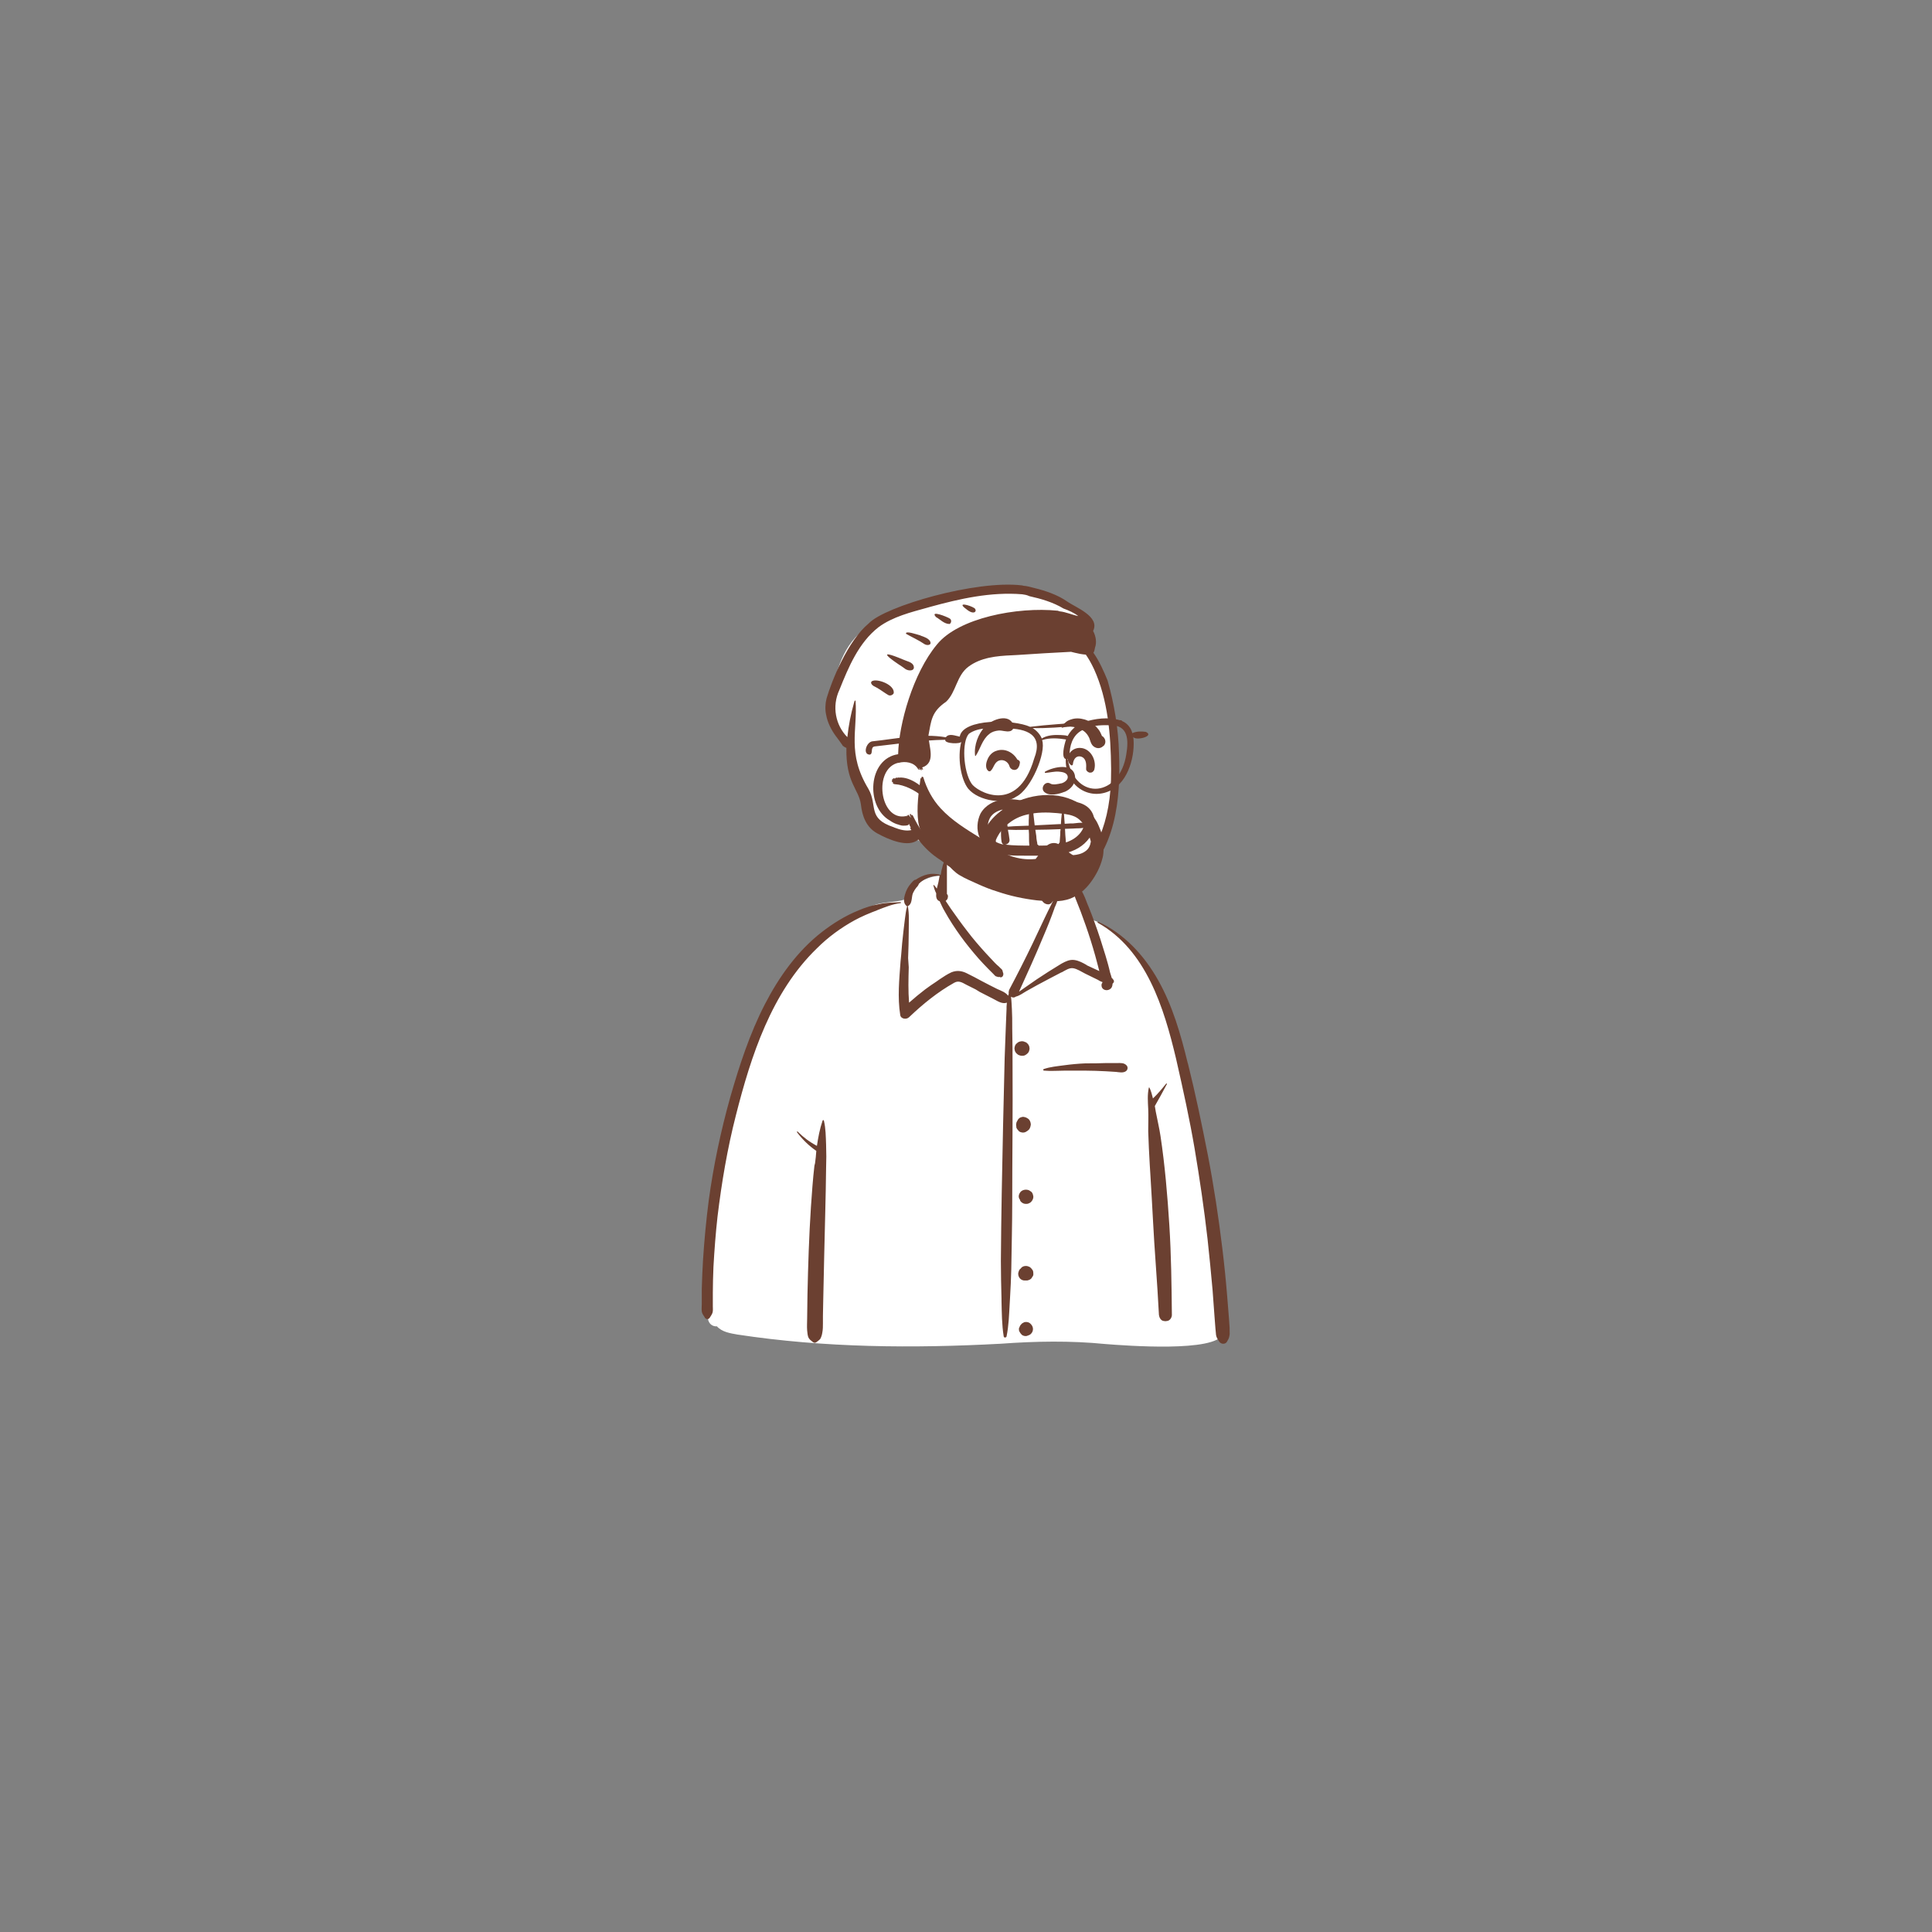 <svg xmlns="http://www.w3.org/2000/svg" xmlns:xlink="http://www.w3.org/1999/xlink" width="500" zoomAndPan="magnify" viewBox="0 0 375 375" height="500" preserveAspectRatio="xMidYMid meet" version="1.0"><rect x="0" y="0" width="375" height="375" fill="#808080" stroke="none"/><defs><clipPath id="7a6a4af979"><path d="M 136.031 162 L 238 162 L 238 262 L 136.031 262 Z M 136.031 162 " clip-rule="nonzero"/></clipPath><clipPath id="9d67b30beb"><path d="M 136.031 167 L 238.781 167 L 238.781 261 L 136.031 261 Z M 136.031 167 " clip-rule="nonzero"/></clipPath></defs><g clip-path="url(#7a6a4af979)"><path fill="#ffffff" d="M 143.137 259.035 C 160.035 261.613 177.246 261.734 194.27 260.816 C 201.004 260.324 207.801 260.203 214.539 260.875 C 218.52 261.184 235.973 262.531 237.379 258.914 C 236.461 239.895 234.688 220.691 229.113 202.348 C 226.848 195.844 224.828 190.445 220.355 185.047 C 218.949 183.574 215.887 180.508 214.172 179.465 C 212.641 178.605 212.027 178.914 211.172 177.441 C 210.312 175.844 209.699 173.086 208.477 171.98 C 207.25 170.816 205.352 171.246 203.086 171.613 C 203.516 165.906 200.883 164.496 197.27 163.391 C 190.902 160.938 184.652 162.164 183.062 169.957 C 180.121 169.957 178.406 171.246 176.633 172.473 C 175.898 172.961 176.387 174.25 175.531 174.617 C 173.875 175.172 171.059 175.047 169.469 175.785 C 162.363 179.035 155.996 183.758 151.832 190.629 C 142.461 205.293 136.031 236.273 137.133 253.637 C 136.645 254.371 137.316 255.477 137.5 256.336 C 137.746 257.074 138.418 257.5 139.156 257.441 C 140.133 258.543 141.727 258.789 143.137 259.035 Z M 143.137 259.035 " fill-opacity="1" fill-rule="evenodd"/></g><g clip-path="url(#9d67b30beb)"><path fill="#6b4031" d="M 213.07 179.098 C 212.945 179.035 213.07 178.914 213.191 178.914 C 218.211 181.246 222.07 185.414 224.766 190.203 C 227.582 195.172 229.176 200.754 230.52 206.273 L 230.582 206.457 C 232.051 212.348 233.277 218.238 234.441 224.188 C 235.605 230.203 236.523 236.273 237.258 242.348 C 237.625 245.355 237.93 248.359 238.176 251.367 C 238.297 252.902 238.422 254.371 238.543 255.906 C 238.605 256.52 238.605 257.133 238.668 257.746 L 238.668 258.176 C 238.668 258.605 238.727 258.973 238.605 259.402 C 238.543 259.773 238.359 260.078 238.176 260.387 C 237.871 261 236.953 260.938 236.645 260.387 L 236.523 260.203 C 236.277 259.832 236.094 259.527 236.031 259.098 C 235.973 258.668 235.973 258.238 235.91 257.809 C 235.848 257.012 235.789 256.215 235.727 255.414 C 235.605 253.758 235.48 252.043 235.359 250.387 C 235.055 247.074 234.746 243.758 234.379 240.445 C 233.707 234.559 232.848 228.73 231.867 222.902 C 230.891 217.195 229.664 211.613 228.379 205.969 L 228.254 205.414 C 225.93 195.66 222.5 184.371 213.07 179.098 Z M 159.668 217.5 C 159.73 217.379 159.852 217.379 159.914 217.5 C 160.281 219.035 160.281 220.57 160.344 222.164 C 160.402 223.699 160.402 225.23 160.344 226.766 C 160.281 232.473 160.098 238.117 159.977 243.758 C 159.914 246.582 159.852 249.402 159.793 252.227 C 159.793 253.27 159.73 254.371 159.73 255.414 L 159.73 256.828 C 159.73 257.441 159.73 258.055 159.609 258.668 C 159.547 259.098 159.426 259.465 159.242 259.832 C 159.059 260.078 158.871 260.203 158.629 260.387 L 158.566 260.445 C 158.262 260.691 158.016 260.691 157.711 260.445 L 157.648 260.387 C 157.402 260.203 157.16 260.016 156.977 259.711 C 156.73 259.281 156.73 258.73 156.668 258.238 C 156.605 257.441 156.668 256.703 156.668 255.906 C 156.668 254.371 156.73 252.84 156.73 251.246 C 156.852 245.602 157.035 239.895 157.402 234.25 C 157.586 231.613 157.77 228.914 158.078 226.273 L 158.199 225.785 C 158.32 224.988 158.383 224.188 158.445 223.391 C 157.035 222.41 155.75 221.184 154.707 219.773 C 154.648 219.648 154.77 219.527 154.832 219.648 C 155.934 220.754 157.16 221.672 158.566 222.41 C 158.812 220.754 159.117 219.098 159.668 217.5 Z M 183.492 167.074 C 183.492 167.074 183.551 167.074 183.551 167.074 C 183.859 167.441 183.797 167.992 183.797 168.422 L 183.797 168.484 C 183.797 169.16 183.797 169.832 183.797 170.445 L 183.797 172.531 C 183.797 172.84 183.797 173.145 183.797 173.391 L 183.797 173.516 C 183.98 173.699 184.043 173.945 183.98 174.129 C 183.98 174.434 183.797 174.68 183.551 174.863 L 184.043 175.602 L 184.531 176.336 C 185.574 177.809 186.613 179.281 187.715 180.691 C 188.82 182.164 190.043 183.574 191.27 184.926 C 191.879 185.602 192.492 186.215 193.105 186.887 C 193.352 187.133 193.594 187.379 193.902 187.625 L 194.145 187.871 C 194.27 187.992 194.512 188.176 194.574 188.359 C 194.637 188.484 194.637 188.73 194.695 188.789 C 194.883 189.219 194.574 189.895 194.023 189.648 C 194.145 189.586 194.086 189.586 193.84 189.648 C 193.719 189.648 193.535 189.586 193.41 189.527 L 193.352 189.527 C 193.168 189.465 193.043 189.281 192.859 189.098 L 192.801 189.035 C 192.492 188.73 192.188 188.422 191.82 188.055 C 191.145 187.379 190.531 186.703 189.922 186.031 C 188.695 184.617 187.531 183.207 186.43 181.672 C 185.328 180.141 184.285 178.543 183.367 176.887 C 183 176.273 182.695 175.602 182.387 174.926 C 181.777 174.742 181.652 174.129 181.715 173.391 C 181.469 172.902 181.285 172.348 181.164 171.859 C 181.164 171.797 181.227 171.734 181.285 171.797 C 181.469 171.98 181.652 172.227 181.836 172.473 C 181.961 171.98 182.082 171.551 182.145 171.246 L 182.387 169.957 C 180.918 169.895 179.328 170.508 178.348 171.551 C 178.285 171.797 178.102 172.043 177.855 172.289 C 177.613 172.594 177.43 172.902 177.246 173.27 C 176.879 174.004 177.121 175.172 176.449 175.723 C 176.387 175.785 176.324 175.844 176.203 175.844 C 176.508 177.379 176.387 179.035 176.387 180.629 L 176.387 180.754 C 176.387 182.473 176.324 184.25 176.266 185.969 L 176.387 187.746 C 176.324 190.016 176.266 192.348 176.449 194.617 C 177.488 193.699 178.531 192.84 179.57 192.043 C 180.305 191.488 181.043 191 181.777 190.508 L 182.387 190.078 C 183.125 189.586 183.859 189.098 184.652 188.73 C 185.695 188.301 186.676 188.422 187.656 188.914 C 188.633 189.402 189.613 189.895 190.594 190.445 C 191.574 190.938 192.555 191.488 193.594 191.98 C 194.27 192.285 195.188 192.594 195.676 193.27 C 195.738 193.145 195.738 193.023 195.801 192.84 C 195.738 192.656 195.801 192.41 195.859 192.164 C 197.453 189.16 198.984 186.152 200.453 183.086 C 201.188 181.551 201.922 179.957 202.656 178.422 L 203.395 176.887 C 203.516 176.645 203.637 176.398 203.762 176.152 C 203.945 175.785 204.129 175.414 204.312 175.047 C 204.371 174.863 204.496 174.742 204.555 174.559 L 204.617 174.496 C 204.617 174.496 204.801 173.945 204.68 174.004 C 204.617 174.066 204.555 173.945 204.617 173.883 C 204.801 173.637 205.109 173.883 205.168 174.066 C 205.477 174.68 204.926 175.66 204.68 176.215 L 204.68 176.273 C 204.004 178.176 203.27 180.016 202.473 181.859 C 201.004 185.414 199.414 188.914 197.82 192.41 L 197.82 192.473 C 198.188 192.227 198.492 191.98 198.863 191.734 C 199.656 191.184 200.453 190.629 201.25 190.078 C 202.719 189.098 204.25 188.117 205.781 187.195 L 206.086 187.012 C 206.883 186.582 207.617 186.215 208.535 186.336 C 209.395 186.457 210.191 186.887 210.926 187.316 L 210.988 187.379 L 213.375 188.484 C 213.129 187.441 212.824 186.457 212.578 185.477 C 212.027 183.516 211.414 181.551 210.742 179.648 C 210.129 177.871 209.457 176.09 208.723 174.312 L 208.535 173.758 C 208.23 173.023 207.984 172.227 207.129 172.043 C 206.27 171.797 205.352 172.164 204.617 171.672 C 204.555 171.613 204.555 171.488 204.617 171.488 L 205.109 171.367 C 205.965 171.121 207.008 170.938 207.863 171.121 C 208.781 171.367 209.516 172.102 209.945 172.902 C 210.434 173.758 210.805 174.742 211.172 175.723 L 211.23 175.844 C 211.66 176.887 212.09 177.992 212.457 179.035 C 213.254 181.184 213.926 183.328 214.598 185.539 C 214.906 186.582 215.211 187.625 215.457 188.73 C 215.52 189.035 215.703 189.402 215.762 189.773 C 215.887 189.895 216.008 190.016 216.129 190.203 C 216.312 190.445 216.191 190.754 215.945 190.938 C 215.945 191.184 215.887 191.43 215.762 191.672 C 215.211 192.531 213.742 192.289 213.805 191.184 C 213.805 191 213.863 190.875 213.988 190.691 L 213.988 190.629 C 213.68 190.508 213.375 190.387 213.129 190.203 L 210.617 188.973 C 209.883 188.605 209.09 188.055 208.293 187.93 C 207.559 187.809 206.762 188.359 206.086 188.73 L 206.027 188.73 C 204.496 189.527 202.965 190.324 201.371 191.184 C 200.637 191.613 199.902 191.98 199.168 192.41 C 198.555 192.777 197.883 193.27 197.148 193.453 C 196.84 193.699 196.473 193.637 196.227 193.453 C 196.352 194.25 196.352 195.109 196.41 195.906 C 196.473 197.012 196.473 198.117 196.473 199.219 L 196.473 199.648 C 196.535 202.102 196.535 204.559 196.535 207.012 C 196.594 215.723 196.473 224.496 196.473 233.207 C 196.473 237.625 196.352 241.98 196.289 246.398 C 196.227 248.238 196.168 250.141 196.043 251.98 L 195.984 253.023 C 195.859 255.172 195.801 257.316 195.371 259.402 C 195.309 259.648 194.883 259.711 194.82 259.402 C 194.453 257.133 194.453 254.863 194.391 252.531 L 194.391 252.102 C 194.328 249.648 194.27 247.195 194.27 244.742 C 194.328 235.969 194.512 227.258 194.695 218.543 C 194.82 214.129 194.883 209.773 195.004 205.355 C 195.066 203.145 195.188 200.938 195.25 198.789 C 195.309 197.809 195.309 196.828 195.371 195.844 L 195.371 195.414 C 195.371 195.172 195.434 194.863 195.434 194.617 C 194.574 194.926 193.719 194.371 192.922 193.945 C 192.004 193.453 191.086 193.023 190.164 192.531 L 189.371 192.043 L 187.531 191.121 C 186.734 190.691 186.062 190.262 185.207 190.754 C 182.02 192.531 179.082 194.926 176.449 197.441 C 175.957 197.93 174.855 197.809 174.734 197.012 C 174.184 193.574 174.551 190.078 174.793 186.645 L 174.918 185.355 C 175.039 183.82 175.164 182.285 175.348 180.816 C 175.406 180.141 175.531 179.465 175.59 178.789 L 175.652 178.301 C 175.773 177.5 175.836 176.703 176.082 175.906 C 176.02 175.906 175.957 175.844 175.898 175.785 C 175.164 175.109 175.531 173.945 175.836 173.086 C 176.141 172.285 176.633 171.613 177.246 171 C 177.367 170.875 177.551 170.754 177.734 170.754 C 179.203 169.773 180.859 169.281 182.57 169.832 C 182.633 169.586 182.695 169.402 182.695 169.16 L 182.754 168.914 C 182.941 168.359 183 167.441 183.492 167.074 Z M 198.801 256.645 C 199.289 256.52 199.781 256.645 200.086 257.012 C 200.453 257.379 200.574 257.871 200.453 258.301 C 200.391 258.543 200.27 258.73 200.086 258.914 C 199.902 259.098 199.719 259.16 199.535 259.219 L 199.473 259.219 L 199.414 259.281 C 199.168 259.344 198.922 259.344 198.738 259.281 C 198.492 259.219 198.309 259.098 198.188 258.914 C 198.004 258.73 197.941 258.543 197.82 258.359 C 197.758 258.117 197.758 257.871 197.82 257.688 L 197.883 257.625 C 197.941 257.379 198.066 257.195 198.25 257.012 C 198.371 256.828 198.617 256.766 198.801 256.645 Z M 226.355 210.324 C 226.418 210.262 226.539 210.324 226.48 210.445 C 225.746 211.859 224.949 213.27 224.152 214.68 C 224.215 215.047 224.273 215.414 224.336 215.785 C 224.641 217.379 225.012 218.914 225.254 220.508 C 226.113 226.215 226.602 232.043 226.969 237.809 C 227.336 243.637 227.398 249.402 227.461 255.23 C 227.461 255.723 227.094 256.336 226.539 256.398 C 226.297 256.457 226.113 256.457 225.867 256.398 C 225.316 256.336 225.012 255.723 224.949 255.23 C 224.766 251.98 224.582 248.73 224.336 245.477 C 223.906 239.711 223.664 233.945 223.297 228.176 L 223.172 226.152 C 223.051 223.945 222.93 221.797 222.867 219.586 C 222.867 218.117 222.93 216.703 222.867 215.23 C 222.805 213.883 222.684 212.473 222.988 211.121 C 222.988 211.059 223.051 211.059 223.113 211.121 C 223.418 211.734 223.602 212.473 223.785 213.207 C 224.766 212.285 225.562 211.305 226.355 210.324 Z M 174.793 175.109 C 174.918 175.109 174.918 175.293 174.793 175.293 C 173.266 175.477 171.734 176.09 170.324 176.645 L 170.203 176.703 C 168.73 177.258 167.262 177.871 165.914 178.605 C 163.223 180.078 160.711 181.918 158.566 184.066 C 149.75 192.594 145.77 204.926 142.828 216.52 C 141.176 222.961 140.074 229.527 139.277 236.09 C 138.91 239.344 138.664 242.656 138.48 245.906 C 138.418 247.562 138.359 249.281 138.359 250.938 C 138.359 251.797 138.359 252.656 138.359 253.516 C 138.359 253.883 138.418 254.434 138.297 254.801 C 138.176 255.172 137.93 255.477 137.746 255.785 C 137.5 256.152 137.074 256.09 136.828 255.785 L 136.766 255.66 C 136.52 255.293 136.277 254.988 136.215 254.559 C 136.152 254.066 136.215 253.574 136.215 253.086 C 136.215 252.102 136.215 251.121 136.215 250.141 C 136.277 248.238 136.336 246.336 136.461 244.496 C 136.703 240.691 137.074 236.828 137.562 233.023 C 138.48 226.273 139.891 219.586 141.727 213.023 C 143.504 206.828 145.523 200.629 148.461 194.926 C 151.219 189.586 154.77 184.617 159.484 180.938 C 161.691 179.219 164.078 177.746 166.648 176.703 C 167.938 176.152 169.285 175.723 170.691 175.477 C 172.102 175.172 173.449 175.172 174.793 175.109 Z M 199.105 245.723 C 199.352 245.723 199.598 245.785 199.84 245.906 L 200.148 246.152 C 200.207 246.273 200.27 246.336 200.391 246.457 C 200.574 246.703 200.574 247.074 200.574 247.316 C 200.574 247.5 200.516 247.688 200.391 247.809 L 200.207 248.117 C 200.023 248.301 199.84 248.422 199.598 248.484 C 199.473 248.543 199.352 248.543 199.23 248.543 L 199.105 248.543 C 199.047 248.543 199.047 248.543 198.984 248.543 C 198.984 248.543 198.922 248.543 198.922 248.543 C 198.922 248.543 198.863 248.543 198.863 248.543 C 198.555 248.543 198.25 248.422 198.004 248.176 C 197.82 247.992 197.637 247.625 197.637 247.316 L 197.637 247.195 C 197.637 247.012 197.699 246.949 197.758 246.703 C 197.82 246.52 197.941 246.336 198.125 246.215 C 198.309 245.906 198.676 245.723 199.105 245.723 Z M 198.125 231.305 C 198.555 230.875 199.289 230.816 199.781 231.059 C 199.902 231.121 200.023 231.246 200.148 231.305 C 200.453 231.551 200.516 231.918 200.574 232.285 C 200.574 232.656 200.391 233.023 200.148 233.27 L 200.086 233.328 C 199.965 233.453 199.719 233.574 199.535 233.637 C 199.23 233.699 198.922 233.699 198.617 233.574 C 198.371 233.453 198.125 233.27 198.004 233.023 L 198.004 232.961 C 198.004 232.961 198.004 232.902 198.004 232.902 C 197.574 232.41 197.699 231.797 198.125 231.305 Z M 198.309 216.828 C 198.492 216.766 198.676 216.766 198.863 216.828 C 198.984 216.828 199.105 216.887 199.23 216.949 C 199.352 217.012 199.473 217.074 199.535 217.133 C 199.656 217.195 199.719 217.258 199.781 217.379 C 199.902 217.5 199.965 217.688 200.023 217.871 L 200.086 218.238 L 200.023 218.605 L 199.902 218.973 C 199.84 219.035 199.84 219.098 199.781 219.16 C 199.719 219.281 199.656 219.344 199.535 219.402 C 199.473 219.465 199.414 219.527 199.289 219.586 C 198.984 219.832 198.555 219.895 198.188 219.773 C 197.941 219.711 197.758 219.586 197.637 219.402 C 197.453 219.219 197.332 219.035 197.27 218.852 L 197.27 218.668 C 197.207 218.422 197.207 218.301 197.27 217.992 C 197.27 217.871 197.391 217.688 197.453 217.562 C 197.637 217.133 197.941 216.887 198.309 216.828 Z M 214.785 206.336 C 215.336 206.336 215.887 206.336 216.438 206.336 L 216.867 206.336 C 217.539 206.336 218.152 206.273 218.641 206.766 C 219.008 207.133 218.887 207.688 218.52 207.93 C 217.969 208.301 217.234 208.117 216.621 208.055 C 215.945 207.992 215.273 207.992 214.598 207.93 C 213.312 207.871 211.965 207.809 210.617 207.809 C 209.332 207.809 207.984 207.809 206.699 207.809 C 205.352 207.809 203.945 207.93 202.656 207.809 C 202.473 207.809 202.414 207.562 202.598 207.5 C 203.82 207.074 205.23 206.949 206.578 206.766 C 207.926 206.582 209.273 206.457 210.68 206.398 C 211.965 206.398 213.375 206.398 214.785 206.336 Z M 198.309 202.102 C 198.617 202.102 198.801 202.164 199.047 202.285 L 199.105 202.285 L 199.414 202.531 C 199.598 202.715 199.719 202.902 199.781 203.145 L 199.84 203.516 C 199.84 203.699 199.781 203.883 199.719 204.066 C 199.656 204.25 199.535 204.371 199.414 204.496 C 199.289 204.617 199.105 204.742 198.984 204.801 C 198.738 204.926 198.617 204.926 198.434 204.926 L 198.371 204.926 C 198.125 204.926 197.883 204.863 197.637 204.742 L 197.332 204.496 C 197.148 204.312 197.023 204.129 196.965 203.883 L 196.902 203.516 C 196.902 203.328 196.965 203.145 197.023 202.961 C 197.086 202.777 197.207 202.656 197.332 202.531 C 197.453 202.41 197.637 202.285 197.758 202.227 C 198.004 202.164 198.125 202.102 198.309 202.102 Z M 202.535 168.668 C 202.844 168.238 203.395 168.605 203.332 168.973 C 203.332 169.957 203.395 170.938 203.637 171.918 C 203.762 172.348 203.883 172.84 204.066 173.207 L 204.129 173.391 C 204.371 173.945 204.617 174.434 204.25 175.047 C 204.066 175.355 203.762 175.539 203.453 175.539 C 201.922 175.477 201.738 173.391 201.68 172.227 C 201.555 171 201.863 169.711 202.535 168.668 Z M 202.535 168.668 " fill-opacity="1" fill-rule="evenodd"/></g><path fill="#ffffff" d="M 193.863 114.488 C 199.68 114.488 206.598 117.312 207.211 117.371 C 207.52 117.371 208.742 118.293 210.887 120.133 L 208.621 124.613 L 208.805 124.797 C 209.723 125.656 210.457 126.453 211.07 127.066 C 215.969 132.098 216.828 151.73 215.664 158.602 C 214.5 165.473 212.355 172.16 202.434 172.16 C 192.516 172.16 181.371 166.145 179.715 164.305 C 178.551 163.078 177.328 162.465 175.918 162.527 C 175.859 162.465 175.797 162.402 175.734 162.281 L 175.551 162.281 C 173.594 161.973 172.184 161.605 171.328 161.117 C 169.613 160.195 167.773 155.227 167.773 154.121 C 167.773 153.016 165.082 145.227 165.02 144.367 C 165.02 143.691 161.469 140.5 161.469 139.457 C 161.469 138.414 160.73 138.539 161.469 134.918 L 161.652 133.875 C 162.387 130.074 163.918 123.816 169.613 121.055 C 175.859 118.109 187.984 114.488 193.863 114.488 Z M 193.863 114.488 " fill-opacity="1" fill-rule="evenodd"/><path fill="#6b4031" d="M 168.633 120.992 C 171.754 117.68 189.453 112.527 198.395 113.629 L 198.637 113.691 C 199.375 113.754 200.047 113.938 200.719 114.121 C 202.988 114.672 205.312 115.473 207.152 116.758 C 208.68 117.863 213.582 119.645 212.172 122.465 C 212.723 123.508 212.906 124.734 212.539 125.715 C 212.477 126.086 212.418 126.391 212.234 126.699 C 213.398 128.355 214.254 130.316 214.988 132.098 C 216.273 136.637 217.07 141.422 217.195 146.086 C 217.562 154.918 216.641 165.531 208.926 171.238 C 204.273 174.859 196.984 174.98 191.781 170.5 C 191.473 170.133 190.066 169.215 190.555 169.031 C 190.676 169.152 190.859 169.336 190.984 169.457 C 190.984 169.457 190.984 169.398 190.984 169.398 L 190.859 169.273 C 190.617 169.031 190.25 168.66 190.676 168.785 C 190.676 168.785 190.738 168.844 190.738 168.844 C 190.801 168.906 190.859 168.906 190.922 168.969 C 190.676 168.723 190.555 168.477 190.922 168.66 L 190.984 168.66 C 191.105 168.785 191.289 168.969 191.414 169.09 C 191.414 169.09 191.414 169.031 191.414 169.031 L 191.289 168.906 C 191.168 168.785 191.168 168.785 191.23 168.66 C 190.922 168.23 191.473 168.477 191.535 168.66 C 191.902 168.602 192.148 169.215 192.391 169.273 C 201.945 176.637 215.848 170.133 215.664 149.582 L 215.664 149.152 C 215.602 142.586 215.051 135.84 212.355 129.887 C 212.109 129.336 211.805 128.785 211.5 128.23 C 211.254 127.801 211.008 127.434 210.762 127.066 C 210.027 127.004 209.355 126.883 208.621 126.699 C 208.375 126.637 208.129 126.574 207.887 126.516 C 204.395 126.699 201.027 126.883 197.535 127.129 L 196.434 127.188 C 193.434 127.312 190.371 127.617 187.984 129.398 C 185.656 131.117 185.594 134.367 183.637 136.207 C 180.758 138.172 180.758 139.887 180.207 142.773 C 180.266 144.918 181.738 148.047 178.98 148.969 C 179.473 149.645 178.797 149.336 178.734 149.09 C 179.164 149.887 178.551 149.398 178.492 149.152 C 178.43 149.152 178.43 149.09 178.367 149.09 C 178.797 149.766 178.125 149.273 178.125 149.152 C 177.328 147.926 175.676 147.742 174.512 148.047 C 174.512 148.109 174.449 148.109 174.387 148.047 C 169.43 149.152 170.715 159.398 175.797 158.414 C 176.043 158.355 175.98 158.477 176.043 158.477 C 175.918 158.172 176.227 158.293 176.227 158.355 C 176.102 157.742 176.777 158.66 176.715 158.66 C 176.715 158.66 176.777 158.66 176.777 158.66 L 176.777 158.602 C 176.652 158.293 176.652 158.414 176.652 158.293 C 176.594 158.109 176.594 158.172 176.594 158.047 C 176.898 157.801 176.961 158.477 177.023 158.539 C 176.836 158.293 176.961 158.109 177.145 158.23 C 178.309 160.625 179.777 162.895 181.676 164.672 C 181.859 164.859 182.105 164.98 182.289 165.164 C 183.086 165.902 184.371 166.328 185.105 166.945 C 185.105 166.945 185.105 166.945 185.105 167.004 L 185.535 167.129 C 185.594 167.188 185.656 167.25 185.719 167.371 C 185.777 167.434 185.84 167.559 185.902 167.617 C 185.902 167.742 185.902 167.801 185.777 167.742 C 185.719 167.742 185.719 167.68 185.656 167.68 C 185.656 167.68 185.777 167.926 185.656 167.926 C 185.594 167.926 185.535 167.863 185.473 167.863 C 185.535 167.926 185.594 167.988 185.656 168.109 C 185.719 168.172 185.777 168.23 185.777 168.355 C 185.777 168.414 185.777 168.414 185.719 168.414 C 185.656 168.414 185.594 168.355 185.473 168.355 L 185.473 168.414 C 185.535 168.539 185.594 168.66 185.473 168.66 C 185.352 168.602 185.227 168.602 185.168 168.539 C 185.168 168.539 185.168 168.539 185.105 168.539 C 184.738 168.414 184.43 168.293 184.125 168.109 C 183.82 167.926 183.574 167.68 183.27 167.496 C 183.023 167.25 182.715 167.066 182.473 166.883 C 180.816 165.84 179.41 164.488 178.246 162.957 C 176.348 164.613 172.551 163.016 170.223 161.73 C 168.141 160.562 167.348 158.414 167.102 156.145 C 166.672 153.078 164.16 151.973 164.285 145.164 C 164.223 145.164 164.102 145.102 164.039 145.043 C 163.977 144.98 163.855 144.98 163.793 144.918 L 163.672 144.797 C 163.609 144.797 163.551 144.734 163.551 144.734 C 163.488 144.797 163.551 144.672 163.551 144.672 L 163.367 144.43 C 162.996 143.875 162.57 143.324 162.203 142.832 C 161.344 141.668 160.609 140.195 160.363 138.785 C 160.121 137.742 160.18 136.574 160.426 135.594 C 161.406 132.219 164.527 124.367 168.633 120.992 Z M 191.105 169.152 C 191.105 169.215 191.168 169.215 191.168 169.273 C 191.168 169.152 191.105 169.152 191.105 169.152 Z M 198.395 115.348 C 192.27 114.859 186.328 116.207 180.512 117.801 L 180.082 117.926 C 176.777 118.844 173.285 119.703 170.531 121.73 C 166.672 124.734 164.711 129.457 162.938 133.875 C 161.406 137.129 162.203 140.809 164.469 143.078 C 164.711 140.809 165.141 138.602 165.754 136.453 C 165.875 136.086 165.816 136.023 166.059 135.961 C 166.488 141.852 164.344 146.145 168.57 153.141 C 170.406 156.391 168.266 158.844 173.469 160.562 L 173.594 160.625 C 174.695 161.055 175.859 161.359 176.898 161.117 L 176.777 160.93 C 176.652 160.746 176.652 160.688 176.777 160.625 C 176.652 160.379 176.531 160.195 176.469 159.949 C 176.41 159.949 176.41 159.949 176.348 160.012 C 176.348 160.074 176.41 160.133 176.285 160.133 C 175.98 160.258 175.734 160.258 175.43 160.258 L 175.367 160.258 C 175 160.258 174.816 160.195 174.633 160.133 C 174.57 160.133 174.512 160.133 174.449 160.074 C 173.836 159.949 173.164 159.582 172.734 159.273 C 167.957 156.574 168.449 147.25 174.328 146.391 C 174.449 140.562 177.207 130.688 181.859 125.102 C 186.023 119.949 197.414 117.742 205.312 118.539 C 205.438 118.602 205.559 118.602 205.68 118.66 C 206.906 118.785 208.07 119.336 209.293 119.582 C 208.438 118.906 207.395 118.477 206.414 118.109 C 204.395 116.883 202.008 116.207 199.801 115.715 C 199.312 115.473 198.82 115.41 198.395 115.348 Z M 174.145 150.992 C 174.449 150.809 174.449 150.992 174.512 150.93 C 176.777 150.746 179.289 152.773 180.512 154.43 C 180.391 154.551 180.145 154.246 180.082 154.184 L 180.145 154.246 C 180.633 154.98 179.656 154.121 179.531 153.938 C 179.531 153.938 179.473 153.938 179.473 153.938 C 179.531 154 179.777 154.246 179.84 154.367 L 179.898 154.43 C 180.512 154.98 180.449 155.348 179.777 154.613 C 179.777 154.672 179.777 154.672 179.777 154.734 C 180.145 154.98 180.391 155.656 179.656 154.98 C 179.715 155.473 178.918 154.488 178.918 154.488 C 177.574 153.387 175.551 152.344 173.777 152.219 L 173.715 152.219 C 173.41 152.16 173.227 152.098 173.348 151.852 C 172.98 151.73 173.043 151.543 173.227 151.543 C 172.98 151.359 173.227 151.176 173.348 151.238 C 173.227 150.93 173.652 151.117 173.715 151.117 C 174.082 150.746 174.145 151.055 174.145 150.992 Z M 169.367 132.16 C 170.469 131.73 173.715 132.957 173.469 134.551 C 173.285 134.918 172.797 135.102 172.43 134.918 L 171.938 134.613 C 171.145 134.059 170.406 133.57 169.551 133.141 C 169.062 132.832 168.875 132.344 169.367 132.16 Z M 175.613 129.766 L 175.184 129.457 C 172.918 127.988 169.672 125.656 175.367 128.047 C 176.043 128.355 176.898 128.477 177.266 129.09 C 177.816 130.258 176.348 130.379 175.613 129.766 Z M 175.859 123.016 C 175.676 122.344 177.941 123.141 178.613 123.324 L 178.734 123.387 C 179.41 123.629 180.145 123.875 180.512 124.43 C 180.941 125.227 180.023 125.348 179.473 125.043 C 178.309 124.246 177.023 123.691 175.859 123.016 Z M 181.676 119.766 C 180.391 118.355 183.82 119.703 184.371 120.074 C 184.738 120.316 184.676 120.93 184.309 121.117 C 183.27 121.117 182.531 120.258 181.676 119.766 Z M 187.555 118.23 C 185.535 116.758 188.227 117.434 189.148 118.047 C 189.758 118.602 189.086 119.52 187.555 118.23 Z M 187.555 118.23 " fill-opacity="1" fill-rule="evenodd"/><path fill="#6b4031" d="M 194.836 155.172 C 197.039 154.926 199.184 155.602 201.391 155.906 C 202.492 156.09 203.656 156.215 204.816 156.277 C 205.062 156.277 205.309 156.277 205.492 156.277 C 205.492 156.09 205.613 155.906 205.859 155.785 C 206.348 155.539 206.777 155.477 207.328 155.477 C 207.82 155.477 208.371 155.539 208.859 155.66 C 209.777 155.848 210.695 156.215 211.371 156.891 C 212.902 158.422 212.656 160.875 211.492 162.594 C 209.043 166.031 204.512 166.152 200.652 166.09 L 200.285 166.09 C 196.734 166.031 191.715 166.582 190.121 162.531 C 189.508 161.062 189.633 159.344 190.305 157.934 C 191.223 156.277 193 155.355 194.836 155.172 Z M 205.859 160.938 C 204.207 161 202.551 161.062 200.961 161.062 C 201.02 161.488 201.082 161.918 201.145 162.289 C 201.145 162.656 201.203 162.961 201.266 163.332 C 201.266 163.453 201.391 163.699 201.328 163.82 L 201.328 163.883 C 201.391 163.883 201.449 163.945 201.512 164.004 C 201.512 164.004 201.574 164.066 201.574 164.129 C 202.859 164.129 204.207 164.129 205.492 163.883 C 205.492 163.699 205.555 163.637 205.676 163.516 C 205.738 162.961 205.738 162.41 205.797 161.918 C 205.797 161.551 205.797 161.246 205.859 160.938 Z M 199.676 161.062 C 198.512 161.062 197.348 161.121 196.184 161.062 L 195.633 161.062 C 195.754 161.676 195.879 162.289 195.938 162.902 C 196.062 163.516 195.512 163.945 195.02 163.945 C 195.082 163.945 195.141 163.945 195.203 163.945 C 196.734 164.129 198.266 164.129 199.797 164.129 C 199.734 163.637 199.734 163.086 199.734 162.719 L 199.734 162.656 C 199.734 162.105 199.734 161.613 199.676 161.062 Z M 191.715 161 C 191.773 161.305 191.836 161.613 191.957 161.918 C 192.449 163.148 193.613 163.699 194.836 163.945 C 194.652 163.883 194.469 163.699 194.406 163.391 C 194.285 162.656 194.285 161.859 194.285 161.121 C 193.43 161.062 192.57 161.062 191.715 161 Z M 210.27 160.691 C 209.656 160.816 208.98 160.754 208.371 160.816 C 207.82 160.816 207.266 160.875 206.715 160.875 C 206.715 161.246 206.777 161.613 206.777 162.043 C 206.84 162.531 206.84 163.023 206.898 163.516 C 208.004 163.148 209.043 162.531 209.777 161.551 C 209.961 161.305 210.145 161 210.27 160.691 Z M 194.59 157.133 C 193.613 157.379 192.633 157.871 192.141 158.789 C 191.836 159.344 191.715 159.957 191.715 160.633 C 192.57 160.508 193.43 160.508 194.285 160.445 C 194.285 160.262 194.285 160.141 194.285 159.957 L 194.285 159.59 C 194.348 158.852 194.348 157.934 194.59 157.133 Z M 199.797 157.258 L 199.367 157.195 C 198.145 157.074 196.918 156.891 195.695 157.012 C 195.512 157.012 195.324 157.074 195.141 157.074 C 195.387 157.871 195.324 158.789 195.449 159.527 C 195.512 159.832 195.512 160.141 195.57 160.445 L 195.754 160.445 C 197.039 160.324 198.387 160.324 199.676 160.262 C 199.676 160.02 199.676 159.773 199.676 159.527 L 199.676 159.281 C 199.734 158.605 199.676 157.934 199.797 157.258 Z M 205.922 157.133 C 204.633 157.32 203.285 157.379 202.062 157.379 C 201.574 157.379 201.082 157.379 200.531 157.32 C 200.594 157.562 200.594 157.871 200.594 158.117 C 200.652 158.668 200.715 159.219 200.777 159.711 L 200.836 160.203 C 202.43 160.141 204.082 160.02 205.676 159.957 L 205.922 159.957 L 205.98 159.035 C 206.043 158.422 206.105 157.871 206.164 157.258 L 206.105 157.258 C 206.043 157.195 205.98 157.195 205.922 157.133 Z M 206.473 157.379 C 206.531 158.238 206.594 159.098 206.656 159.895 L 207.695 159.832 C 207.879 159.832 208.062 159.832 208.246 159.832 C 208.922 159.773 209.84 159.59 210.512 159.773 C 210.574 159.16 210.391 158.547 209.84 158.117 C 208.859 157.379 207.574 157.625 206.473 157.379 Z M 202.859 149.773 C 204.449 148.852 208.43 147.934 208.676 150.816 C 208.797 152.105 207.82 153.207 206.656 153.699 L 206.594 153.699 C 205.555 154.129 203.656 154.617 202.676 153.699 C 201.879 152.902 202.918 151.488 203.898 152.105 C 204.391 152.41 205.43 152.164 205.98 152.043 L 206.043 152.043 C 206.656 151.859 207.453 151.305 207.207 150.57 C 206.961 149.895 206.043 149.832 205.492 149.773 C 204.633 149.711 203.777 149.957 202.918 150.02 C 202.797 150.078 202.734 149.832 202.859 149.773 Z M 209.41 145.172 C 211.555 145.047 212.902 147.441 212.41 149.344 C 212.352 149.648 211.984 150.02 211.617 149.957 L 211.555 149.957 C 211.492 149.957 211.434 149.957 211.434 149.957 C 211.062 149.832 210.758 149.527 210.82 149.16 L 210.82 149.035 C 210.879 148.117 210.758 147.074 209.719 146.828 C 208.797 146.645 208.309 147.504 208.246 148.363 C 208.246 148.484 208.062 148.605 207.941 148.547 C 207.266 148.117 207.145 147.32 207.391 146.645 C 207.695 145.785 208.492 145.234 209.41 145.172 Z M 193.43 145.723 C 195.02 145.172 196.672 146.031 197.469 147.441 C 197.715 147.504 198.02 147.746 197.961 148.055 C 197.898 148.484 197.836 148.789 197.531 149.16 C 197.039 149.711 196.121 149.402 195.938 148.73 C 195.695 147.871 194.773 147.32 193.918 147.625 C 192.938 147.992 192.938 149.035 192.266 149.648 C 192.203 149.711 192.082 149.711 191.957 149.711 C 191.223 149.344 191.344 148.238 191.59 147.625 C 191.898 146.703 192.57 145.969 193.43 145.723 Z M 191.285 140.938 C 192.57 139.648 195.879 138.363 196.734 140.754 C 196.918 141.184 196.551 141.797 196.062 141.918 C 195.266 142.105 194.59 141.734 193.797 141.797 C 193.184 141.859 192.508 142.043 192.02 142.473 C 190.609 143.574 190.305 145.355 189.387 146.703 C 189.324 146.766 189.262 146.766 189.262 146.645 C 189.02 144.68 189.875 142.348 191.285 140.938 Z M 207.879 139.648 C 208.738 139.344 209.656 139.402 210.512 139.648 C 211.371 139.895 212.168 140.445 212.777 141.062 C 213.023 141.367 213.332 141.676 213.516 142.043 C 213.637 142.227 213.758 142.594 213.883 142.84 C 214.555 143.207 214.801 144.129 214.25 144.742 L 214.066 144.863 C 213.758 145.172 213.27 145.293 212.84 145.172 C 211.859 144.863 211.738 144.129 211.434 143.27 C 211.188 142.719 210.82 142.227 210.391 141.918 C 209.289 141.062 207.512 140.816 206.164 141.246 C 206.105 141.246 206.043 141.184 206.043 141.121 C 206.289 140.816 206.41 140.508 206.777 140.262 C 207.082 139.957 207.453 139.773 207.879 139.648 Z M 207.879 139.648 " fill-opacity="1" fill-rule="evenodd"/><path fill="#6b4031" d="M 193.301 163.039 C 194.344 160.586 196.609 158.746 199.242 158.133 C 201.203 157.641 203.223 157.641 205.184 157.824 C 206.223 157.949 207.324 158.008 208.305 158.379 C 209.164 158.684 209.836 159.297 210.324 160.035 C 210.938 160.895 211.367 161.875 211.613 162.918 C 211.672 163.039 211.672 163.223 211.734 163.348 C 211.613 164.082 211.367 164.758 210.633 165.25 C 209.957 165.738 209.102 165.922 208.305 165.984 C 208.242 165.922 208.121 165.922 208.059 165.863 C 206.773 165.125 205.855 163.406 204.262 163.652 C 202.855 163.836 201.875 165.68 201.02 166.723 C 198.262 167.027 195.508 166.23 193.301 164.637 C 193.242 164.145 193.242 163.594 193.301 163.039 M 213.633 161.199 C 213.387 160.586 213.145 159.973 212.836 159.422 C 211.734 157.578 210.082 156.047 208.121 155.25 C 203.469 153.223 197.406 154.637 193.609 157.949 C 192.32 159.051 191.035 160.707 190.605 162.488 C 190.484 162.488 190.363 162.551 190.301 162.672 C 187.547 160.953 184.789 159.297 182.586 156.906 C 180.992 155.188 179.891 153.102 179.219 150.895 C 179.156 150.707 178.848 150.707 178.848 150.953 C 178.848 151.016 178.848 151.078 178.848 151.078 C 178.848 151.016 178.664 151.016 178.664 151.137 C 178.297 153.898 177.871 156.781 178.238 159.543 C 178.48 161.199 179.219 162.363 180.258 163.715 C 181.301 165.125 182.523 166.414 183.75 167.641 C 184.543 168.438 185.34 169.359 186.32 169.91 C 187.422 170.586 188.707 171.078 189.871 171.629 C 191.098 172.18 192.32 172.672 193.547 173.039 C 196.059 173.898 198.629 174.449 201.262 174.758 C 203.344 174.941 205.793 175.188 207.816 174.391 C 209.348 173.777 210.633 172.672 211.613 171.383 C 212.715 169.91 213.57 168.316 214 166.535 C 214.551 164.574 213.754 161.445 213.633 161.199 " fill-opacity="1" fill-rule="evenodd"/><path fill="#6b4031" d="M 218.621 146.352 C 217.395 154.695 208.762 155.617 207.23 147.332 C 207.473 147.211 207.66 147.027 207.598 146.598 C 207.598 144.816 208.148 142.855 209.801 141.871 C 211.453 140.828 213.477 140.707 215.375 140.77 C 219.109 140.645 219.047 143.773 218.621 146.352 M 205.883 142.672 C 204.719 142.609 203.25 142.672 202.207 143.344 C 201.902 142.547 201.168 141.75 200.434 141.32 C 203.25 141.383 206.129 141.137 208.945 140.891 C 208.27 141.383 207.66 142.059 207.23 142.855 C 206.801 142.672 206.312 142.73 205.883 142.672 M 200.738 147.211 C 197.492 158.375 189.41 153.531 188.551 152.059 C 186.961 149.664 186.652 143.957 188.062 142.426 C 190.023 141.016 192.84 141.383 195.164 141.383 C 199.453 141.383 202.516 142.672 200.738 147.211 M 222.418 142.059 C 221.559 141.934 220.578 141.934 219.785 142.301 C 219.539 141.258 218.742 140.34 217.824 139.973 C 217.703 139.848 217.762 139.785 217.332 139.785 C 215.066 139.113 212.559 139.48 210.352 140.156 C 206.984 140.461 203.371 140.645 199.941 141.074 C 196.695 139.602 186.898 139.418 186.285 142.977 C 185.488 142.855 184.203 142.242 183.59 143.102 C 178.875 142.301 173.977 143.406 169.262 143.898 C 168.098 144.145 167.426 146.473 168.832 146.473 C 169.566 146.289 168.832 145 169.812 144.879 C 174.406 144.387 178.875 143.652 183.469 143.59 C 183.285 144.387 186.531 144.449 186.594 143.957 C 185.797 146.965 186.469 151.258 187.941 153.102 C 189.961 155.492 194.98 156.23 197.246 154.633 C 200.125 153.223 203.125 146.043 202.27 143.652 C 203.801 143.16 205.332 143.285 206.922 143.531 C 206.555 144.574 205.945 147.086 206.863 147.332 C 206.68 152.363 211.27 155.492 215.496 153.469 C 219.172 151.75 220.395 146.289 219.969 143.039 C 220.395 143.836 224.191 142.914 222.418 142.059 " fill-opacity="1" fill-rule="evenodd"/></svg>